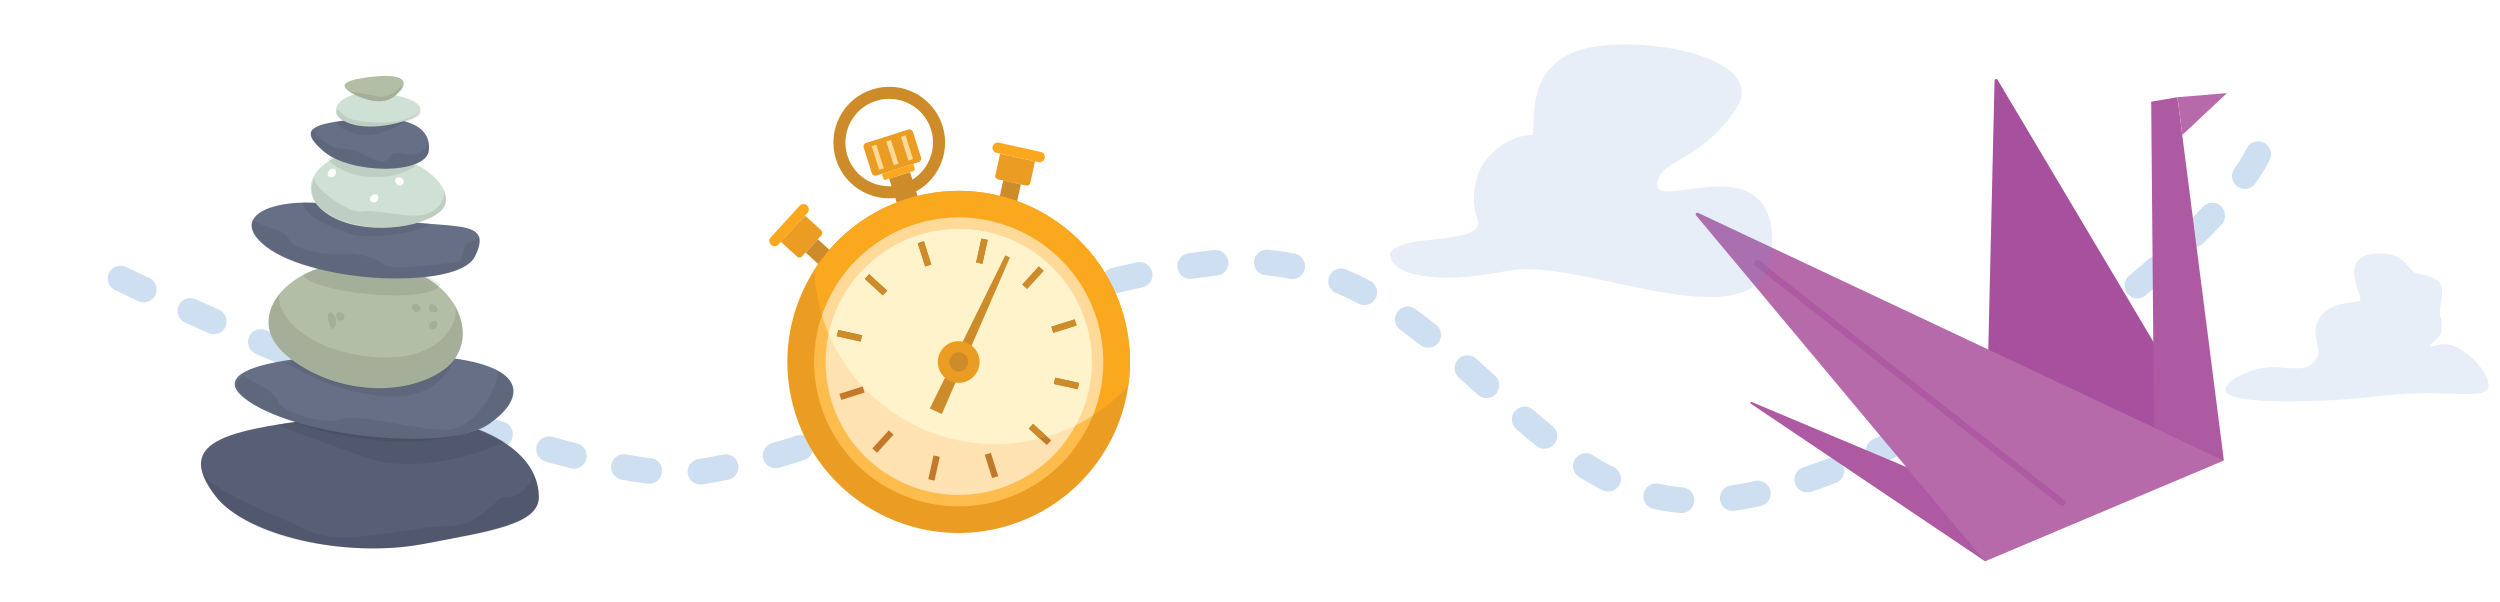 <?xml version="1.0" encoding="UTF-8"?><svg width="440" height="106" id="Layer_2" xmlns="http://www.w3.org/2000/svg" xmlns:xlink="http://www.w3.org/1999/xlink" viewBox="0 0 438.83 105.89"><defs><mask id="mask" x="244.02" y="7.81" width="67.22" height="44.43" maskUnits="userSpaceOnUse"/><mask id="mask-1" x="390.93" y="44.55" width="46.24" height="26.04" maskUnits="userSpaceOnUse"/></defs><g id="Layer_1-2"><g><rect width="438.83" height="105.89" fill="#fff"/><g><path d="M20.84,48.97s78.63,37.98,102.52,33.88c49.42-8.49,34.85-29.62,88.62-36.49,40.83-5.21,53.86,41.7,86.01,41.7s90.35-42.57,99.04-61.68" fill="none" fill-rule="evenodd" stroke="#cedff2" stroke-dasharray="0 0 4.51 9.02" stroke-linecap="round" stroke-miterlimit="10" stroke-width="4.51"/><g><path d="M58.86,73.21c18.28-2.34,35.54,3.5,35.52,14.2,0,4.68-8.26,5.95-20.13,8.2-14.26,2.71-31.45-1.67-36.6-8.24-8.17-10.43,3.33-11.88,21.21-14.17Z" fill="#575e75" fill-rule="evenodd"/><path d="M88.44,77.7s-13.74,6.51-24.58,2.7c-10.84-3.81-15.52-5.74-15.52-5.74,0,0,14.71-1.96,20.77-1.96,12.11,0,19.33,5.01,19.33,5.01Z" fill="rgba(34,31,31,.1)" fill-rule="evenodd"/><path d="M76.66,62.71c15.21,1.3,16.15,6.86,8.8,11.95-7.05,4.88-34.49,2.16-42.97-4.75-8.48-6.91,19.29-8.48,34.17-7.2Z" fill="#666f86" fill-rule="evenodd"/><path d="M79.53,63.1s-2.07,7.25-11.99,6.58c-9.92-.67-17.72-6-17.72-6,0,0,9.96-1.43,17.99-1.38,8.03,.05,11.72,.79,11.72,.79Z" fill="rgba(34,31,31,.1)" fill-rule="evenodd"/><path d="M93.13,82.91c.8,1.88-2.82,5.09-4.42,4.45-1.6-.64-4.37,5.3-10.62,5.18-6.25-.12-17.86,3.73-23.94,.87-6.08-2.85-18.42-7.55-18.94-10.5-.52-2.95,0,0,0,0,0,0,2.15,12.73,29.12,13.51,7.27,.21,12.05-1.32,16.49-2.04,12.02-1.95,15.81-4.39,12.31-11.47Z" fill="rgba(34,31,31,.1)" fill-rule="evenodd"/><path d="M65.47,46.09c14.92,1.3,19.37,13.86,12.16,18.94-6.91,4.87-19.32,4.36-27.63-2.53-8.32-6.88,.88-17.68,15.47-16.41Z" fill="#b2bea5" fill-rule="evenodd"/><path d="M77.11,50.1c-2.3,3.65-23.57,1.21-24.14-1.89-.39-2.11,0,0,0,0,0,0,6.55-3.01,13.04-2.02,6.49,1,10.32,2.79,12.03,4.83" fill="rgba(34,31,31,.1)" fill-rule="evenodd"/><path d="M65.59,37.6c10.92,3.58,21.52-.3,17.53,7.54-2.99,5.89-28.26,4.7-36.65-1.73-8.39-6.43,5.05-10.42,19.11-5.8Z" fill="#666f86" fill-rule="evenodd"/><path d="M75.07,39.51c-1.39,1.21-10.66,2.85-14.08,1.56-3.42-1.29-7.55-2.71-8.2-5.46,0,0,8.02,.24,11.14,1.72,3.12,1.48,11.14,2.18,11.14,2.18Z" fill="rgba(34,31,31,.1)" fill-rule="evenodd"/><path d="M65.33,26.77c9.39,.81,15.75,7.67,11.22,10.82-4.35,3.03-14.91,3.73-20.14-.55-5.23-4.29-.26-11.06,8.92-10.27Z" fill="#cfe1d5" fill-rule="evenodd"/><path d="M86.96,65.28c1.08,.74-3.08,10.01-8.53,10.25-5.44,.24-16.08-3-18.68-1.86-2.6,1.14-10.65-1.14-11.21-3.12-.56-1.98-6.26-4.35-6.13-4.53,1.18-1.7-.74,.74-.74,.74,0,0-4.46,2.83,13.37,8.77,18.9,4.83,31.19,.52,34.16-4.32,2.23-4.45-2.23-5.93-2.23-5.93Z" fill="rgba(34,31,31,.1)" fill-rule="evenodd"/><path d="M79.31,53.3c1.68,2.05-1.22,10.76-14.42,9.43-13.19-1.33-17.35-9.01-15.9-11.28,0,0,1.45-2.27,0,0,0,0-2.93,3.25-1.92,6.88,1.01,3.62,8.35,9.73,17.77,9.91,9.42,.19,15.74-3.58,16.15-8.9,.27-3.44-1.68-6.03-1.68-6.03Z" fill="rgba(34,31,31,.1)" fill-rule="evenodd"/><path d="M76.07,56.38c.81,.05,.57,1.63-.45,1.47-1.03-.16-.44-1.52,.45-1.47Z" fill="rgba(34,31,31,.1)" fill-rule="evenodd"/><path d="M73.49,53.88c.46,.76-.75,1.55-1.26,.53-.52-1.02,.75-1.37,1.26-.53Z" fill="rgba(34,31,31,.1)" fill-rule="evenodd"/><path d="M60.12,55.36c.46,.76-.75,1.55-1.26,.53-.52-1.02,.75-1.37,1.26-.53Z" fill="rgba(34,31,31,.1)" fill-rule="evenodd"/><path d="M75.78,53.49c.8,.4,1.04,1.4,.45,1.4s-1.23,.15-1.15-.7c.08-.85,.39-.85,.7-.7Z" fill="rgba(34,31,31,.1)" fill-rule="evenodd"/><path d="M65.68,34.12c.81,.05,.57,1.63-.45,1.47-1.03-.16-.44-1.52,.45-1.47Z" fill="#fff" fill-rule="evenodd"/><path d="M58.25,29.67c.81,.05,.57,1.63-.45,1.47-1.03-.16-.45-1.52,.45-1.47Z" fill="#fff" fill-rule="evenodd"/><path d="M70.52,31.62c.46,.76-.75,1.55-1.26,.53-.52-1.02,.75-1.37,1.26-.53Z" fill="#fff" fill-rule="evenodd"/><path d="M58.04,55c.76,.73,.89,1.86,.43,2.52-.5,.71-.62,.31-1.1-1.26-.4-1.31,.38-1.54,.67-1.26Z" fill="rgba(34,31,31,.1)" fill-rule="evenodd"/><path d="M83.92,41.39c-.35,.91-.95,.83-2.03,1.38-1.08,.55-.53,3.23-1.89,3.31-1.36,.08-11.46,1.73-13.01,.35-1.55-1.38-5.49-2.09-7.26-1.77-1.77,.31-8.4-.5-9.33-2.67-.92-2.17-7.37-2.28-6.08-4.1,0,0,1.29-1.81,0,0,0,0-2.03,2.46,2.74,5.7,4.78,3.24,14.62,5.61,21.73,5.35,7.11-.26,12.01-.86,13.82-3.18,1.81-2.32,1.31-4.37,1.31-4.37Z" fill="rgba(34,31,31,.1)" fill-rule="evenodd"/><path d="M77.46,33c.75,1.41-.18,3.63-2.87,4.61-2.69,.98-9.12-.9-11.39-.45-2.27,.45-9.01-4.5-8.2-6.01-1.61,1.58,0,0,0,0,0,0-3.52,5.65,7.17,8.32,7.69,1.92,15.08-1.42,15.69-3.22,.58-1.7-.41-3.26-.41-3.26Z" fill="rgba(34,31,31,.1)" fill-rule="evenodd"/><path d="M72.69,29.21s-3.19,2.37-8.34,1.88c-5.15-.49-7.09-3.09-7.09-3.09,0,0,2.53-1.62,7.42-1.24,4.89,.39,8.92,2.96,8.92,2.96" fill="rgba(34,31,31,.1)" fill-rule="evenodd"/><path d="M61.75,21c6.61-.73,13.87,0,13.29,5.49-.44,4.17-13.57,4.24-18.44,.17-4.86-4.07-1.59-4.92,5.15-5.66Z" fill="#666f86" fill-rule="evenodd"/><path d="M70.62,21.54s-3.85,2.59-7.42,2.14c-3.57-.45-4.46-2.14-4.46-2.14,0,0,4.02-.78,6.65-.78,2.62,0,5.23,.78,5.23,.78Z" fill="rgba(34,31,31,.1)" fill-rule="evenodd"/><path d="M63.32,16.4c4.81-.51,12.49,1.48,9.65,3.86-1.22,1.03-7.68,2.92-11.87,1.45-4.03-1.42-2.68-4.79,2.22-5.31Z" fill="#cfe1d5" fill-rule="evenodd"/><path d="M74.86,24.42c.17,1.56-1.12,2.78-2.56,2.75-1.44-.03-3.13-.63-3.78,0-.65,.63-.76,1.47-2.26,1.13-1.5-.34-4.08-2.26-6.42-2.16-2.34,.09-5.36-2.99-5.2-3.61,0,0,.16-.62,0,0,0,0-.51,.52-.32,1.07,.19,.55,1.51,4.25,8.73,5.62,7.22,1.37,10.89-.7,11.57-1.84,.68-1.14,.47-2.37,.25-2.95Z" fill="rgba(34,31,31,.1)" fill-rule="evenodd"/><path d="M69.13,16.91s-1.42,1.16-3.42,.83c-1.99-.33-4.01-1.27-4.01-1.27,0,0,2-.26,4.01-.1,2.01,.16,3.42,.55,3.42,.55Z" fill="rgba(34,31,31,.1)" fill-rule="evenodd"/><path d="M73.57,19.61c-1.03,.68-2.64,1.71-5.06,1.86-2.42,.16-5.36-.04-6.87-.45-1.93-.52-2.3-1.96-2.74-1.72-.94,1.55,2.27,3.24,6.85,2.89,5.82-.44,8.09-1.6,7.81-2.59Z" fill="rgba(34,31,31,.1)" fill-rule="evenodd"/><path d="M64.38,13.57c4.65-.6,7.99-.06,5.25,2.75-1.18,1.21-2.89,2.32-6.94,.58-3.9-1.67-3.04-2.72,1.7-3.33Z" fill="#b2bea5" fill-rule="evenodd"/><path d="M70.59,14.83c-.96,.95-2.61,2.55-4.63,2.09-2.02-.46-5.05-.75-5.53-1.17-.48-.42,0,0,0,0,0,0,2.52,2.05,5.82,2.05,2.96,0,4.59-2.44,4.34-2.97Z" fill="rgba(34,31,31,.1)" fill-rule="evenodd"/></g><g><path d="M348.65,98.68l-41.19-27.71s-.06-.06-.07-.1c0-.04,0-.08,.02-.12,.02-.04,.06-.06,.1-.08,.04-.01,.08,0,.12,.01l31.16,13.1,9.86,14.9Z" fill="#ae5aa2"/><path d="M348.77,98.54l41.48-17.63s.08-.04,.11-.08c.03-.03,.05-.08,.06-.12,.01-.04,.01-.09,0-.14,0-.04-.03-.09-.06-.12L350.84,14.01s-.09-.08-.15-.1c-.06-.02-.12-.01-.18,0-.06,.02-.11,.06-.14,.11-.03,.05-.05,.11-.05,.17l-1.96,84.07s.02,.09,.04,.14c.02,.04,.06,.08,.1,.1,.04,.03,.09,.04,.13,.05,.05,0,.1,0,.14-.02Z" fill="#a7509d"/><path d="M348.65,98.68l42-17.72-92.44-43.53c-.06-.03-.12-.04-.19-.03-.06,.01-.12,.04-.17,.09-.04,.05-.07,.11-.08,.17s.01,.13,.05,.18l50.81,60.84Z" fill="#b66aaa"/><path d="M378.36,75.17l-.5-57.29,4.61-.79,8.17,63.87-12.28-5.79Z" fill="#ae5aa2"/><path d="M382.48,17.09l8.7-.72-7.85,7.36-.85-6.65Z" fill="#b66aaa"/><path d="M362.17,88.34l-53.52-42.02" fill="none" stroke="#ae5aa2" stroke-linecap="round" stroke-miterlimit="10" stroke-width="1.14"/></g><g><path d="M153.02,15.72c5.16-1.64,10.69,1.22,12.33,6.39s-1.24,10.67-6.41,12.3-10.67-1.22-12.31-6.38c-1.64-5.17,1.22-10.68,6.39-12.31h0Zm.64,2.02c4.05-1.28,8.38,.96,9.66,5,1.28,4.05-.96,8.37-5.02,9.65s-8.38-.96-9.66-5c-1.28-4.05,.96-8.37,5.02-9.65h0Z" fill="#ce8b2a" fill-rule="evenodd"/><rect x="156.96" y="30.65" width="3.85" height="7.16" transform="translate(-2.92 49.57) rotate(-17.57)" fill="#ce8b2a"/><path d="M135.14,41.75l5.09-5.58c.34-.37,.93-.39,1.3-.05h0c.38,.33,.41,.93,.07,1.3l-5.1,5.58c-.34,.37-.93,.39-1.3,.05h0c-.37-.34-.41-.93-.05-1.3h0Z" fill="#faa91e" fill-rule="evenodd"/><path d="M136.92,42.52l4.25-4.63,2.85,2.59c.25,.23,.27,.63,.04,.9l-3.4,3.69c-.22,.27-.63,.28-.88,.04l-2.85-2.59Z" fill="#eb9c22" fill-rule="evenodd"/><polygon points="141.29 44.41 143.43 42.06 146.8 45.15 144.66 47.48 141.29 44.41" fill="#ce8b2a" fill-rule="evenodd"/><path d="M182.63,26.71l-7.37-1.63c-.49-.11-.99,.22-1.1,.7h0c-.11,.49,.2,.99,.7,1.09l7.37,1.63c.49,.11,.99-.22,1.1-.7h0c.12-.49-.2-.99-.7-1.09h0Z" fill="#faa91e" fill-rule="evenodd"/><path d="M181.62,28.37l-6.14-1.34-.83,3.76c-.09,.34,.13,.67,.48,.76l4.9,1.07c.34,.09,.67-.13,.76-.48l.83-3.76Z" fill="#eb9c22" fill-rule="evenodd"/><polygon points="179.13 32.42 176.03 31.73 175.05 36.2 178.15 36.88 179.13 32.42" fill="#ce8b2a" fill-rule="evenodd"/><path d="M159.12,34.97c15.86-5.02,32.78,3.74,37.79,19.58,5.01,15.82-3.78,32.73-19.64,37.75-15.86,5.02-32.78-3.74-37.79-19.57-5.02-15.84,3.77-32.75,19.63-37.77h0Z" fill="#eb9c22" fill-rule="evenodd"/><path d="M159.12,34.97c15.86-5.02,32.78,3.74,37.79,19.58,1.41,4.45,1.72,8.98,1.1,13.3-3.64,3.93-8.31,7.01-13.77,8.73-16.76,5.31-34.65-3.96-39.96-20.7-.88-2.79-1.36-5.63-1.46-8.43,3.67-5.74,9.3-10.27,16.29-12.49h0Z" fill="#faa91e" fill-rule="evenodd"/><path d="M160.53,39.43c13.39-4.24,27.66,3.17,31.9,16.54,4.23,13.35-3.18,27.63-16.57,31.87-13.39,4.24-27.66-3.17-31.89-16.52-4.23-13.37,3.17-27.65,16.56-31.89h0Z" fill="#fcbd4d" fill-rule="evenodd"/><path d="M160.53,39.43c13.39-4.24,27.66,3.17,31.9,16.54,1.84,5.82,1.47,11.82-.64,17.09-2.3,1.48-4.82,2.66-7.54,3.53-16.76,5.31-34.65-3.96-39.96-20.7-.05-.15-.09-.3-.13-.46,2.52-7.35,8.38-13.46,16.37-15.99h0Z" fill="#ffd998" fill-rule="evenodd"/><path d="M161.14,41.35c12.32-3.9,25.47,2.92,29.37,15.23,3.89,12.29-2.93,25.44-15.25,29.34-12.32,3.9-25.47-2.92-29.36-15.21-3.9-12.31,2.93-25.45,15.25-29.36h0Z" fill="#ffe2b2" fill-rule="evenodd"/><path d="M161.14,41.35c12.32-3.9,25.47,2.92,29.37,15.23,1.99,6.29,1.18,12.81-1.74,18.19-1.43,.71-2.95,1.32-4.52,1.82-15.8,5-32.6-2.94-38.92-17.89,1.72-7.92,7.53-14.72,15.81-17.35h0Z" fill="#fff3cc" fill-rule="evenodd"/><g><polygon points="151.69 49.03 154.85 51.93 155.62 51.1 152.45 48.2 151.69 49.03" fill="#c37929"/><polygon points="146.76 59.12 150.96 60.05 151.22 58.95 147.02 58.02 146.76 59.12" fill="#c37929"/><polygon points="162.85 84.26 163.95 84.5 164.87 80.31 163.77 80.07 162.85 84.26" fill="#c37929"/><rect x="147.29" y="68.56" width="4.3" height="1.13" transform="translate(-13.9 48.34) rotate(-17.57)" fill="#c37929"/><polygon points="153.01 78.84 153.85 79.6 156.75 76.42 155.91 75.67 153.01 78.84" fill="#c37929"/><polygon points="183.13 47.61 182.28 46.85 179.38 50.03 180.23 50.78 183.13 47.61" fill="#c37929"/><polygon points="184.92 67.5 189.12 68.43 189.37 67.33 185.17 66.4 184.92 67.5" fill="#c37929"/><polygon points="171.27 46.14 172.37 46.38 173.3 42.18 172.19 41.95 171.27 46.14" fill="#c37929"/><rect x="184.55" y="56.76" width="4.3" height="1.13" transform="translate(-8.59 59.04) rotate(-17.57)" fill="#c37929"/><rect x="161.62" y="42.48" width="1.13" height="4.29" transform="translate(-5.9 51.05) rotate(-17.57)" fill="#c37929"/><polygon points="180.52 75.35 183.68 78.25 184.46 77.42 181.28 74.52 180.52 75.35" fill="#c37929"/><rect x="173.4" y="79.68" width="1.13" height="4.29" transform="translate(-16.59 56.34) rotate(-17.57)" fill="#c37929"/></g><g><polygon points="183.13 47.61 182.28 46.85 179.38 50.03 180.23 50.78 183.13 47.61" fill="#ce8b2a"/><polygon points="151.69 49.03 154.85 51.93 155.62 51.1 152.45 48.2 151.69 49.03" fill="#ce8b2a"/><rect x="161.62" y="42.48" width="1.13" height="4.29" transform="translate(-5.9 51.05) rotate(-17.57)" fill="#ce8b2a"/><polygon points="146.76 59.12 150.96 60.05 151.22 58.95 147.02 58.02 146.76 59.12" fill="#ce8b2a"/><polygon points="171.27 46.14 172.37 46.38 173.3 42.18 172.19 41.95 171.27 46.14" fill="#ce8b2a"/><rect x="184.55" y="56.76" width="4.3" height="1.13" transform="translate(-8.59 59.04) rotate(-17.57)" fill="#ce8b2a"/><path d="M180.52,75.35l1.92,1.75c.42-.1,.86-.22,1.29-.34l-2.45-2.23-.76,.83Z" fill="#ce8b2a"/><polygon points="184.92 67.5 189.12 68.43 189.37 67.33 185.17 66.4 184.92 67.5" fill="#ce8b2a"/></g><path d="M155.29,31.62l5.03-1.59c.13-.04,.21-.2,.17-.33l-.28-.89-5.52,1.75,.28,.89c.04,.13,.18,.22,.32,.18h0Z" fill="#faa91e" fill-rule="evenodd"/><path d="M153.73,30.86l7.44-2.36c.34-.11,.52-.47,.41-.81l-1.42-4.49c-.11-.34-.46-.54-.8-.43l-7.44,2.36c-.34,.11-.53,.48-.42,.82l1.42,4.49c.11,.34,.48,.53,.82,.42h0Z" fill="#eb9c22" fill-rule="evenodd"/><g><rect x="153.54" y="25.45" width=".85" height="4.37" transform="translate(-1.16 47.78) rotate(-17.57)" fill="#ffd998"/><rect x="158.68" y="23.82" width=".85" height="4.37" transform="translate(-.43 49.25) rotate(-17.57)" fill="#ffd998"/></g><rect x="156.1" y="24.63" width=".87" height="4.37" transform="translate(-.79 48.51) rotate(-17.57)" fill="#ffd998"/><polygon points="176.39 44.9 177.21 45.27 165.24 72.79 163.12 71.82 176.39 44.9" fill="#ce8b2a" fill-rule="evenodd"/><path d="M167.09,60.15c1.94-.61,4,.46,4.61,2.39,.61,1.92-.46,3.98-2.4,4.6-1.92,.61-3.99-.46-4.6-2.38-.61-1.94,.46-4,2.38-4.61h0Z" fill="#eb9c22" fill-rule="evenodd"/><path d="M167.69,62.04c.89-.28,1.83,.22,2.11,1.1s-.2,1.82-1.09,2.1-1.83-.22-2.1-1.09,.2-1.84,1.09-2.12h0Z" fill="#ce8b2a" fill-rule="evenodd"/></g><g><path d="M276.18,9.24c-9.15,3.82-6.06,14.52-7.29,14.52-4.53,0-8.28,4.06-9.27,6.58-1.1,2.81-1.09,5.75-.26,8.05,1.82,5.05-13.8,2.42-15.34,6.17,0,3.75,7.65,5.65,20.79,3.04,13.14-2.61,45.58,14.37,46.4-4.08,.82-18.45-20.17-6.45-20.17-11.01s7.49-3.77,13.84-13.39c6.35-9.63-19.55-13.71-28.7-9.89Z" fill="rgba(98,142,201,.15)" fill-rule="evenodd"/><g mask="url(#mask)"><g><path d="M309.32,13.88s2.98-2.88-2.4,0c-1.05,.56-4.46,6.94-8.22,6.27-7.09-1.28-9.1,6.63-14.11,6.63-1.57,0-10.24-1.29-8.16,.53,.82,.72,2.75-.16,5.33,3.29,2.41,3.23,7.21,5.26,11.49,2.86,1.99-1.12,8.31,.87,12.01,1.98,6.71,2,1.67-1.98,1.67-1.98l-9.9-1.5,11.64-10.9,.66-7.18Z" fill="rgba(98,142,201,.15)" fill-rule="evenodd"/><path d="M259.8,29.46s-1.13,8.27,2.78,10.03,1.98,2.14-.43,1.77c-2.41-.37-4.86-.25-5.63,0s-7.94-.87-7.94-.87c0,0,1.55,1.43,3.98,.87,2.42-.57,7.25-11.8,7.25-11.8Z" fill="rgba(98,142,201,.15)" fill-rule="evenodd"/><path d="M263.54,25.55s5.03-2.31,8.69-.52c1.06,.52,.52-.87-.63-1.42-1.98-.95-2.39-3.49-1.87-6.29,.5-2.7-1.87,2.68-2.97,2.94-1.1,.26-3.21,5.28-3.21,5.28Z" fill="rgba(98,142,201,.15)" fill-rule="evenodd"/><path d="M246.75,49.38c-5.46,0-3.62-5.83-3.59-5.69,1.3,5.02,18.96,1.39,22.87,1.39s3.3-.3,17.57,1.79c4.24,.62,8.15,.16,11.63-.72,8.65-2.18,14.6-6.92,16.06-3.86,.22,.46,3.44,10.22,1.53,11.69-3.93,3.01-33.52,.43-41-2.61-7.48-3.04-19.61-1.99-25.07-1.99Z" fill="rgba(98,142,201,.5)" fill-rule="evenodd"/></g></g><g><path d="M414.58,52.81c-.63,.55-5.34,0-7.19,3.22-2.05,3.58,1.58,5.61-1.27,7.91-.97,.78-1.32,1.04-6.14,.63-4.28-.36-10.4,2.83-8.78,4.52,1.62,1.69,11.24,1.71,19.47,1.21,5.21-.32,9.79-1.05,12.93-1.12,9.04-.22,13.2,.93,13.56-1.3,.36-2.23-4.78-8.22-8.66-7.27-3.88,.95,.26-.6,.4-2.5,.24-3.25-.63-1.51-.18-4.27,.56-3.5,.89-4.93-4.08-5.75-1.72-.29-1.99-4.23-7.96-3.42-5.97,.81-1.46,7.61-2.1,8.15Z" fill="rgba(98,142,201,.15)" fill-rule="evenodd"/><g mask="url(#mask-1)"><g><path d="M389.21,69.62s1.18-.59,5.87-.99c4.69-.39,6.74,1.08,12.68,1,5.93-.08,14.44-1.96,19.59-3.63,5.14-1.67,8.45,.52,10.15,2.9,1.7,2.39,.56,.99-3.7,2.86-4.25,1.87-8.92-.49-11.68-1.12-2.76-.62,9.79,1.74-12.94,1.46-22.73-.27-19.97-2.5-19.97-2.5Z" fill="rgba(98,142,201,.5)" fill-rule="evenodd"/><path d="M406.66,58.13s.86,2.84,1.87,3.25c.95,.39,1.95,.56,4.03-.22,1.21-.45,2.31,.17,.32,1.31-3.09,1.76-5.72,2.58-10.47,1.82-3.68-.59,4.26-6.15,4.26-6.15Z" fill="rgba(98,142,201,.15)" fill-rule="evenodd"/><path d="M432.23,51.46c.43,.68-2.49-6.58-5.49-3.74-.51,.48,.11,1.08,.22,2.89,.09,1.56-2.43,5.97-4.88,4.72-1.24-.63-3.34-.58-2.94,.19,.32,.61,1.47,.78,1.78,2.2,.23,1.06,.3,2.97-2.26,5.12-1.17,.99,6.54-1.48,8.79-2.04,3.54-.88,5.55-2.75,7.49-4.01,1.93-1.26-1.52-4.53-1.52-4.53,0,0-1.62-1.49-1.19-.81Z" fill="rgba(98,142,201,.15)" fill-rule="evenodd"/><path d="M413.72,49.54s1.36,3.02,3.24,3.68c1.88,.66,.12,1.08-.77,.55-.89-.53-1.82-.63-2.38-.38-.56,.25-1.87-.12-2.86,.14-1,.26,2.78-3.98,2.78-3.98Z" fill="rgba(98,142,201,.15)" fill-rule="evenodd"/></g></g></g></g></g></g></g></svg>